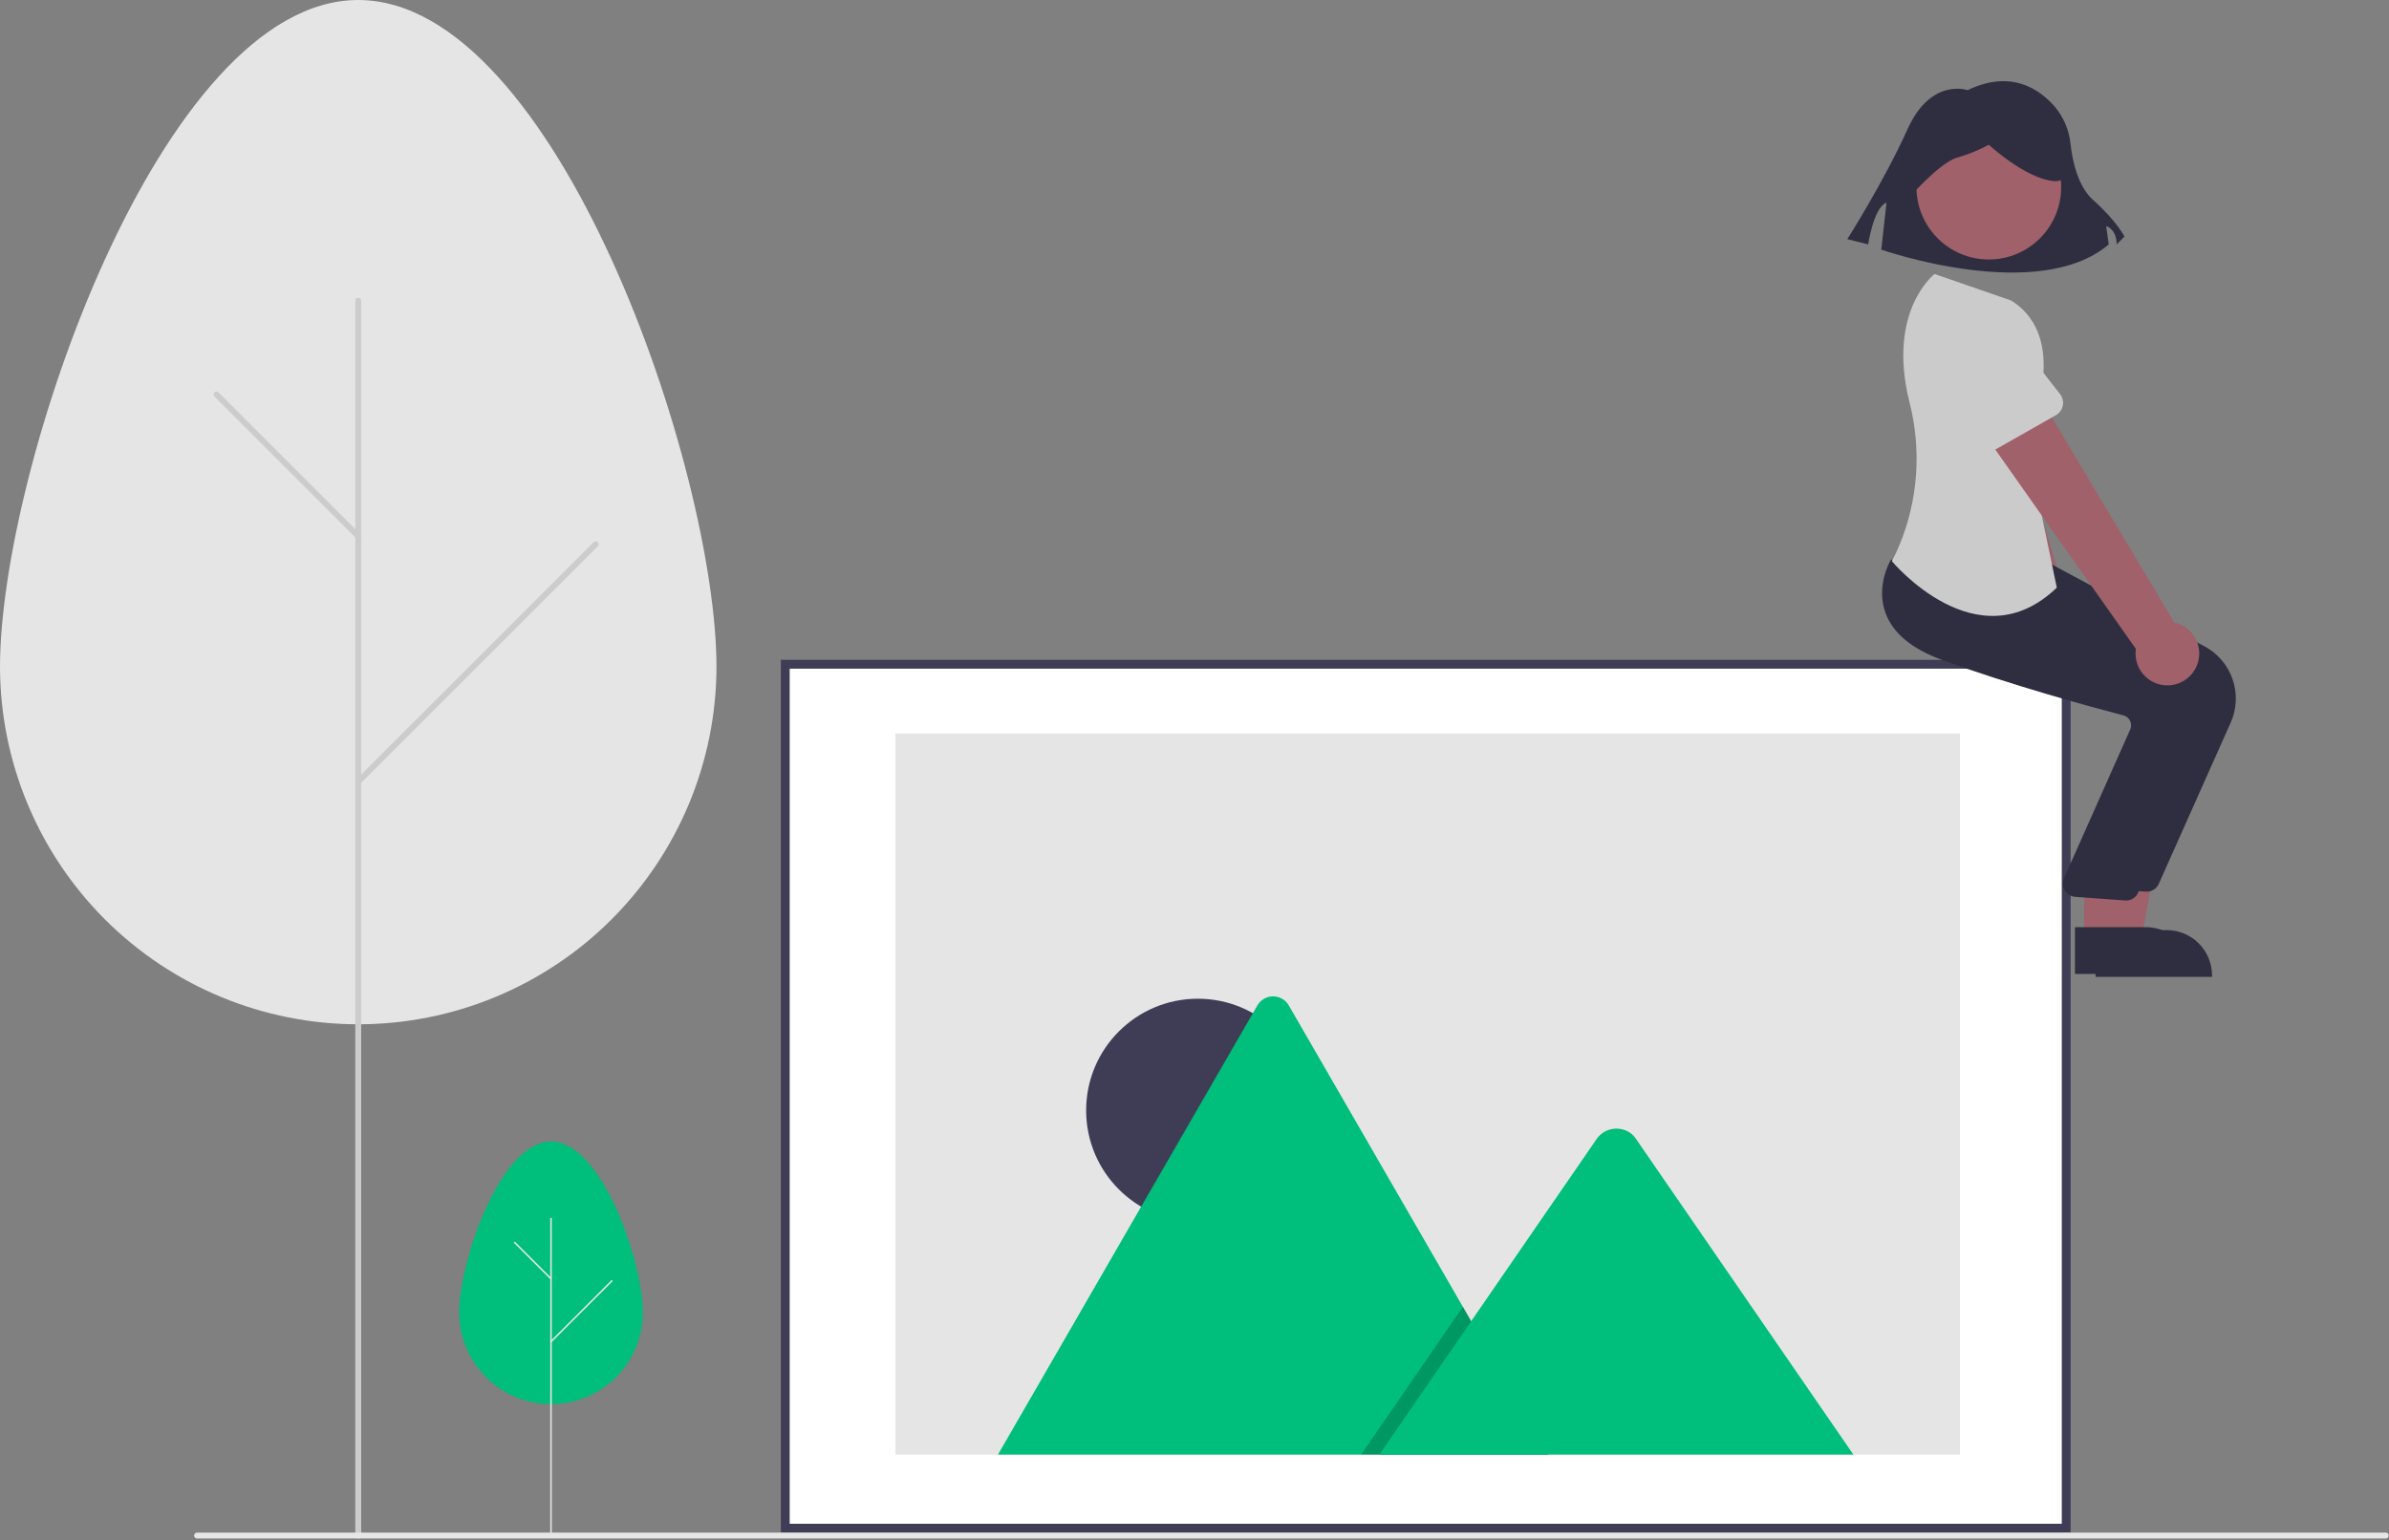 <svg width="811" height="523" viewBox="0 0 811 523" fill="none" xmlns="http://www.w3.org/2000/svg">
<rect x="0" y="0" width="811" height="523" fill="#808080" stroke="none"/>
<g clip-path="url(#clip0_749_5463)">
<path d="M667.936 30.618C667.936 30.618 655.508 26.18 647.519 43.933C639.53 61.686 627.102 81.216 627.102 81.216L634.202 82.991C634.202 82.991 635.977 70.563 640.416 68.791L638.642 84.768C638.642 84.768 691.903 103.409 715.87 82.993L714.982 76.779C714.982 76.779 718.536 77.668 718.536 82.992L721.199 80.329C721.199 80.329 718.536 75.003 710.547 67.901C705.303 63.24 703.501 54.372 702.882 48.828C702.418 44.198 700.565 39.817 697.568 36.259C692.257 30.106 682.583 23.568 667.936 30.618Z" fill="#2F2E41"/>
<path d="M701.837 225.059H267V518.42H701.837V225.059Z" fill="white"/>
<path d="M702.918 520.419H265.082V224.059H702.918V520.419ZM268.081 517.419H699.919V227.058H268.081V517.419Z" fill="#3F3D56"/>
<path d="M304 493.936H665.343V249.059H304V493.936Z" fill="#E5E5E5"/>
<path d="M406.643 414.985C427.59 414.985 444.571 398.004 444.571 377.057C444.571 356.11 427.59 339.129 406.643 339.129C385.696 339.129 368.715 356.11 368.715 377.057C368.715 398.004 385.696 414.985 406.643 414.985Z" fill="#3F3D56"/>
<path d="M525.577 493.94H339.516C339.282 493.943 339.048 493.925 338.816 493.885L426.816 341.46C427.353 340.51 428.133 339.721 429.075 339.171C430.017 338.622 431.088 338.332 432.179 338.332C433.27 338.332 434.341 338.622 435.283 339.171C436.225 339.721 437.004 340.51 437.541 341.46L496.603 443.74L499.432 448.635L525.577 493.94Z" fill="#00BE7B"/>
<path opacity="0.2" d="M525.578 493.937H462.051L493.236 448.637L495.482 445.374L496.605 443.742L499.433 448.637L525.578 493.937Z" fill="black"/>
<path d="M629.174 493.934H468.246L499.431 448.634L501.675 445.371L542.311 386.341C543.03 385.439 543.93 384.699 544.953 384.167C545.977 383.636 547.1 383.326 548.251 383.257C549.403 383.188 550.555 383.362 551.635 383.768C552.714 384.173 553.696 384.801 554.517 385.611C554.727 385.842 554.923 386.086 555.102 386.341L629.174 493.934Z" fill="#00BE7B"/>
<path d="M708.38 230.439C709.319 229.18 709.969 227.73 710.287 226.192C710.605 224.654 710.581 223.065 710.218 221.537C709.855 220.009 709.162 218.579 708.186 217.348C707.211 216.117 705.978 215.115 704.573 214.412L677.02 120.527L656.039 130.802L689.72 219.857C688.694 222.295 688.598 225.025 689.451 227.529C690.304 230.033 692.046 232.137 694.347 233.442C696.648 234.746 699.348 235.161 701.935 234.608C704.521 234.054 706.815 232.571 708.38 230.438V230.439Z" fill="#A0616A"/>
<path d="M683.261 136.205L659.778 142.562C659.11 142.743 658.41 142.778 657.727 142.664C657.045 142.55 656.394 142.29 655.821 141.903C655.248 141.515 654.765 141.008 654.405 140.417C654.045 139.826 653.817 139.164 653.736 138.476L650.898 114.389C649.983 110.963 650.467 107.313 652.242 104.243C654.018 101.173 656.939 98.934 660.365 98.017C663.791 97.1 667.441 97.582 670.512 99.355C673.584 101.129 675.825 104.049 676.744 107.474L686.418 129.63C686.694 130.265 686.831 130.951 686.819 131.643C686.806 132.336 686.645 133.017 686.345 133.641C686.046 134.265 685.615 134.817 685.083 135.26C684.551 135.703 683.93 136.025 683.262 136.206L683.261 136.205Z" fill="#00BE7B"/>
<path d="M714.515 319.835H726.775L732.608 288.035H714.508L714.515 319.835Z" fill="#A0616A"/>
<path d="M711.391 315.832H735.54C737.56 315.832 739.561 316.23 741.428 317.003C743.294 317.776 744.991 318.909 746.419 320.338C747.848 321.766 748.982 323.462 749.755 325.329C750.528 327.196 750.927 329.197 750.927 331.217V331.719H711.392L711.391 315.832Z" fill="#2F2E41"/>
<path d="M728.747 302.784C728.605 302.784 728.461 302.777 728.317 302.763L711.35 301.528C710.664 301.464 710.002 301.244 709.414 300.883C708.827 300.523 708.33 300.033 707.962 299.451C707.594 298.868 707.365 298.209 707.292 297.524C707.219 296.838 707.304 296.146 707.541 295.499L730.248 244.484C730.41 244.028 730.476 243.545 730.441 243.063C730.407 242.581 730.273 242.111 730.048 241.684C729.825 241.251 729.512 240.87 729.131 240.567C728.75 240.264 728.309 240.044 727.837 239.924C717.16 237.133 689.765 229.701 666.051 221.006C655.891 217.28 649.492 211.897 647.032 205.006C643.789 195.919 648.587 187.632 648.792 187.284L648.953 187.012L671.268 189.04L695.459 191.098L748.472 219.526C752.914 221.928 756.289 225.915 757.923 230.693C759.557 235.472 759.332 240.69 757.291 245.31L732.85 300.118C732.496 300.911 731.921 301.584 731.193 302.057C730.465 302.53 729.615 302.783 728.747 302.784Z" fill="#2F2E41"/>
<path d="M675.151 88.11C688.715 88.11 699.712 77.114 699.712 63.549C699.712 49.985 688.715 38.988 675.151 38.988C661.586 38.988 650.59 49.985 650.59 63.549C650.59 77.114 661.586 88.11 675.151 88.11Z" fill="#A0616A"/>
<path d="M707.515 318.835H719.775L725.608 287.035H707.508L707.515 318.835Z" fill="#A0616A"/>
<path d="M704.391 314.832H728.54C730.56 314.832 732.561 315.23 734.428 316.003C736.294 316.776 737.991 317.909 739.419 319.338C740.848 320.766 741.982 322.462 742.755 324.329C743.528 326.196 743.927 328.197 743.927 330.217V330.719H704.392L704.391 314.832Z" fill="#2F2E41"/>
<path d="M721.747 305.784C721.605 305.784 721.461 305.777 721.317 305.763L704.35 304.528C703.664 304.464 703.002 304.244 702.414 303.883C701.827 303.523 701.33 303.033 700.962 302.451C700.594 301.868 700.365 301.209 700.292 300.524C700.219 299.838 700.304 299.146 700.541 298.499L723.248 247.484C723.41 247.028 723.476 246.545 723.441 246.063C723.407 245.581 723.273 245.111 723.048 244.684C722.825 244.251 722.512 243.87 722.131 243.567C721.75 243.264 721.309 243.044 720.837 242.924C710.16 240.133 682.765 232.701 659.051 224.006C648.891 220.28 642.492 214.897 640.032 208.006C636.789 198.919 641.587 190.632 641.792 190.284L641.953 190.012L664.268 192.04L688.459 194.098L741.472 222.526C745.914 224.928 749.289 228.915 750.923 233.693C752.557 238.472 752.332 243.69 750.291 248.31L725.85 303.118C725.496 303.911 724.921 304.584 724.193 305.057C723.465 305.53 722.615 305.783 721.747 305.784Z" fill="#2F2E41"/>
<path d="M682.727 102.039L656.727 93.039C656.727 93.039 640.405 105.579 648.246 136.688C652.339 152.741 651.147 169.686 644.846 185.008C644.087 186.904 643.212 188.751 642.227 190.539C642.227 190.539 671.227 225.539 698.227 199.539L687.727 149.039C687.727 149.039 704.227 115.539 682.727 102.039Z" fill="#CBCBCB"/>
<path d="M745.793 225.939C746.387 224.485 746.655 222.918 746.578 221.35C746.501 219.781 746.081 218.249 745.348 216.86C744.615 215.471 743.586 214.26 742.334 213.312C741.082 212.363 739.637 211.701 738.102 211.372L687.967 127.348L670.219 142.54L725.081 220.356C724.696 222.973 725.285 225.64 726.736 227.852C728.188 230.064 730.4 231.666 732.954 232.355C735.509 233.043 738.227 232.771 740.593 231.588C742.96 230.406 744.81 228.396 745.793 225.94V225.939Z" fill="#A0616A"/>
<path d="M697.928 140.971L676.778 152.993C676.177 153.335 675.508 153.543 674.819 153.604C674.129 153.664 673.435 153.575 672.783 153.343C672.131 153.111 671.536 152.741 671.04 152.259C670.544 151.776 670.158 151.192 669.907 150.547L661.138 127.931C659.394 124.841 658.949 121.185 659.9 117.767C660.852 114.349 663.122 111.449 666.212 109.705C669.302 107.96 672.958 107.515 676.376 108.467C679.794 109.418 682.694 111.688 684.438 114.778L699.338 133.815C699.765 134.36 700.069 134.991 700.23 135.664C700.391 136.338 700.404 137.038 700.27 137.717C700.136 138.396 699.857 139.038 699.453 139.6C699.048 140.161 698.527 140.629 697.925 140.971H697.928Z" fill="#CBCBCB"/>
<path d="M647.148 68.153C647.148 68.153 658.198 55.29 664.413 53.515C668.139 52.454 671.738 50.992 675.148 49.153C675.148 49.153 687.491 60.617 697.256 61.504C707.021 62.391 698.144 40.204 698.144 40.204L680.39 35.766L663.524 37.541L650.209 46.418L647.148 68.153Z" fill="#2F2E41"/>
<path d="M0 226.546C0 159.381 54.448 0 121.614 0C188.78 0 243.228 159.381 243.228 226.546C243.136 258.739 230.282 289.583 207.485 312.315C184.688 335.046 153.808 347.811 121.615 347.811C89.421 347.811 58.541 335.046 35.744 312.315C12.947 289.583 0.092 258.739 0 226.546Z" fill="#E5E5E5"/>
<path d="M121.613 522.421C121.348 522.421 121.094 522.315 120.906 522.128C120.719 521.94 120.613 521.686 120.613 521.421V102.137C120.613 101.872 120.719 101.617 120.906 101.43C121.094 101.242 121.348 101.137 121.613 101.137C121.878 101.137 122.133 101.242 122.32 101.43C122.508 101.617 122.613 101.872 122.613 102.137V521.421C122.613 521.686 122.508 521.94 122.32 522.128C122.133 522.315 121.878 522.421 121.613 522.421Z" fill="#CCCCCC"/>
<path d="M121.615 183.079C121.35 183.079 121.095 182.973 120.908 182.786L72.773 134.652C72.591 134.463 72.49 134.211 72.492 133.948C72.495 133.686 72.6 133.435 72.785 133.25C72.971 133.065 73.221 132.959 73.484 132.957C73.746 132.955 73.998 133.056 74.187 133.238L122.322 181.372C122.462 181.512 122.557 181.69 122.595 181.884C122.634 182.078 122.614 182.279 122.539 182.461C122.463 182.644 122.335 182.8 122.17 182.91C122.006 183.02 121.813 183.079 121.615 183.079Z" fill="#CCCCCC"/>
<path d="M121.613 266.408C121.415 266.408 121.222 266.35 121.058 266.24C120.893 266.13 120.765 265.974 120.689 265.791C120.614 265.608 120.594 265.407 120.632 265.213C120.671 265.019 120.766 264.841 120.906 264.701L201.516 184.091C201.607 183.997 201.716 183.921 201.837 183.868C201.957 183.816 202.087 183.788 202.218 183.785C202.35 183.783 202.48 183.807 202.603 183.855C202.725 183.903 202.836 183.975 202.931 184.066C203.025 184.157 203.101 184.266 203.153 184.387C203.206 184.507 203.234 184.637 203.236 184.768C203.238 184.9 203.215 185.03 203.166 185.153C203.118 185.275 203.046 185.386 202.955 185.481L202.93 185.505L122.32 266.117C122.133 266.305 121.878 266.41 121.613 266.41V266.408Z" fill="#CCCCCC"/>
<path d="M809.895 522.418H66.894C66.629 522.418 66.375 522.313 66.187 522.125C66 521.938 65.894 521.683 65.894 521.418C65.894 521.153 66 520.898 66.187 520.711C66.375 520.523 66.629 520.418 66.894 520.418H809.895C810.16 520.418 810.414 520.523 810.602 520.711C810.789 520.898 810.895 521.153 810.895 521.418C810.895 521.683 810.789 521.938 810.602 522.125C810.414 522.313 810.16 522.418 809.895 522.418Z" fill="#E6E6E6"/>
<path d="M155.875 445.632C155.875 428.426 169.832 387.598 187.049 387.598C204.266 387.598 218.224 428.423 218.224 445.632C218.224 453.9 214.94 461.829 209.093 467.675C203.247 473.522 195.317 476.806 187.049 476.806C178.782 476.806 170.852 473.522 165.006 467.675C159.159 461.829 155.875 453.9 155.875 445.632Z" fill="#00BE7B"/>
<path d="M187.049 521.419C186.981 521.419 186.916 521.393 186.868 521.345C186.82 521.297 186.793 521.231 186.793 521.164V413.756C186.793 413.723 186.8 413.689 186.812 413.658C186.825 413.627 186.844 413.599 186.868 413.575C186.892 413.551 186.92 413.532 186.951 413.52C186.982 413.507 187.016 413.5 187.049 413.5C187.083 413.5 187.116 413.507 187.148 413.52C187.179 413.532 187.207 413.551 187.231 413.575C187.255 413.599 187.274 413.627 187.286 413.658C187.299 413.689 187.306 413.723 187.306 413.756V521.164C187.306 521.231 187.279 521.296 187.231 521.344C187.183 521.392 187.117 521.419 187.049 521.419Z" fill="#E6E6E6"/>
<path d="M187.051 434.49C187.017 434.49 186.984 434.483 186.953 434.47C186.922 434.458 186.894 434.439 186.87 434.415L174.531 422.085C174.483 422.037 174.457 421.971 174.457 421.904C174.457 421.836 174.484 421.771 174.532 421.723C174.58 421.675 174.645 421.649 174.713 421.648C174.781 421.648 174.846 421.675 174.894 421.723L187.233 434.053C187.269 434.089 187.293 434.134 187.303 434.184C187.313 434.234 187.308 434.285 187.288 434.332C187.269 434.379 187.236 434.419 187.194 434.447C187.152 434.475 187.102 434.49 187.051 434.49Z" fill="#E6E6E6"/>
<path d="M187.049 455.838C186.998 455.838 186.949 455.823 186.907 455.795C186.865 455.767 186.832 455.727 186.812 455.68C186.793 455.633 186.788 455.582 186.798 455.532C186.808 455.483 186.832 455.437 186.868 455.401L207.532 434.751C207.58 434.703 207.645 434.676 207.713 434.676C207.781 434.676 207.846 434.703 207.894 434.751C207.943 434.799 207.97 434.864 207.97 434.932C207.97 435 207.943 435.065 207.895 435.113L187.23 455.763C187.206 455.787 187.178 455.806 187.147 455.819C187.116 455.832 187.083 455.838 187.049 455.838Z" fill="#E6E6E6"/>
</g>
<defs>
<clipPath id="clip0_749_5463">
<rect width="810.896" height="522.419" fill="white"/>
</clipPath>
</defs>
</svg>
